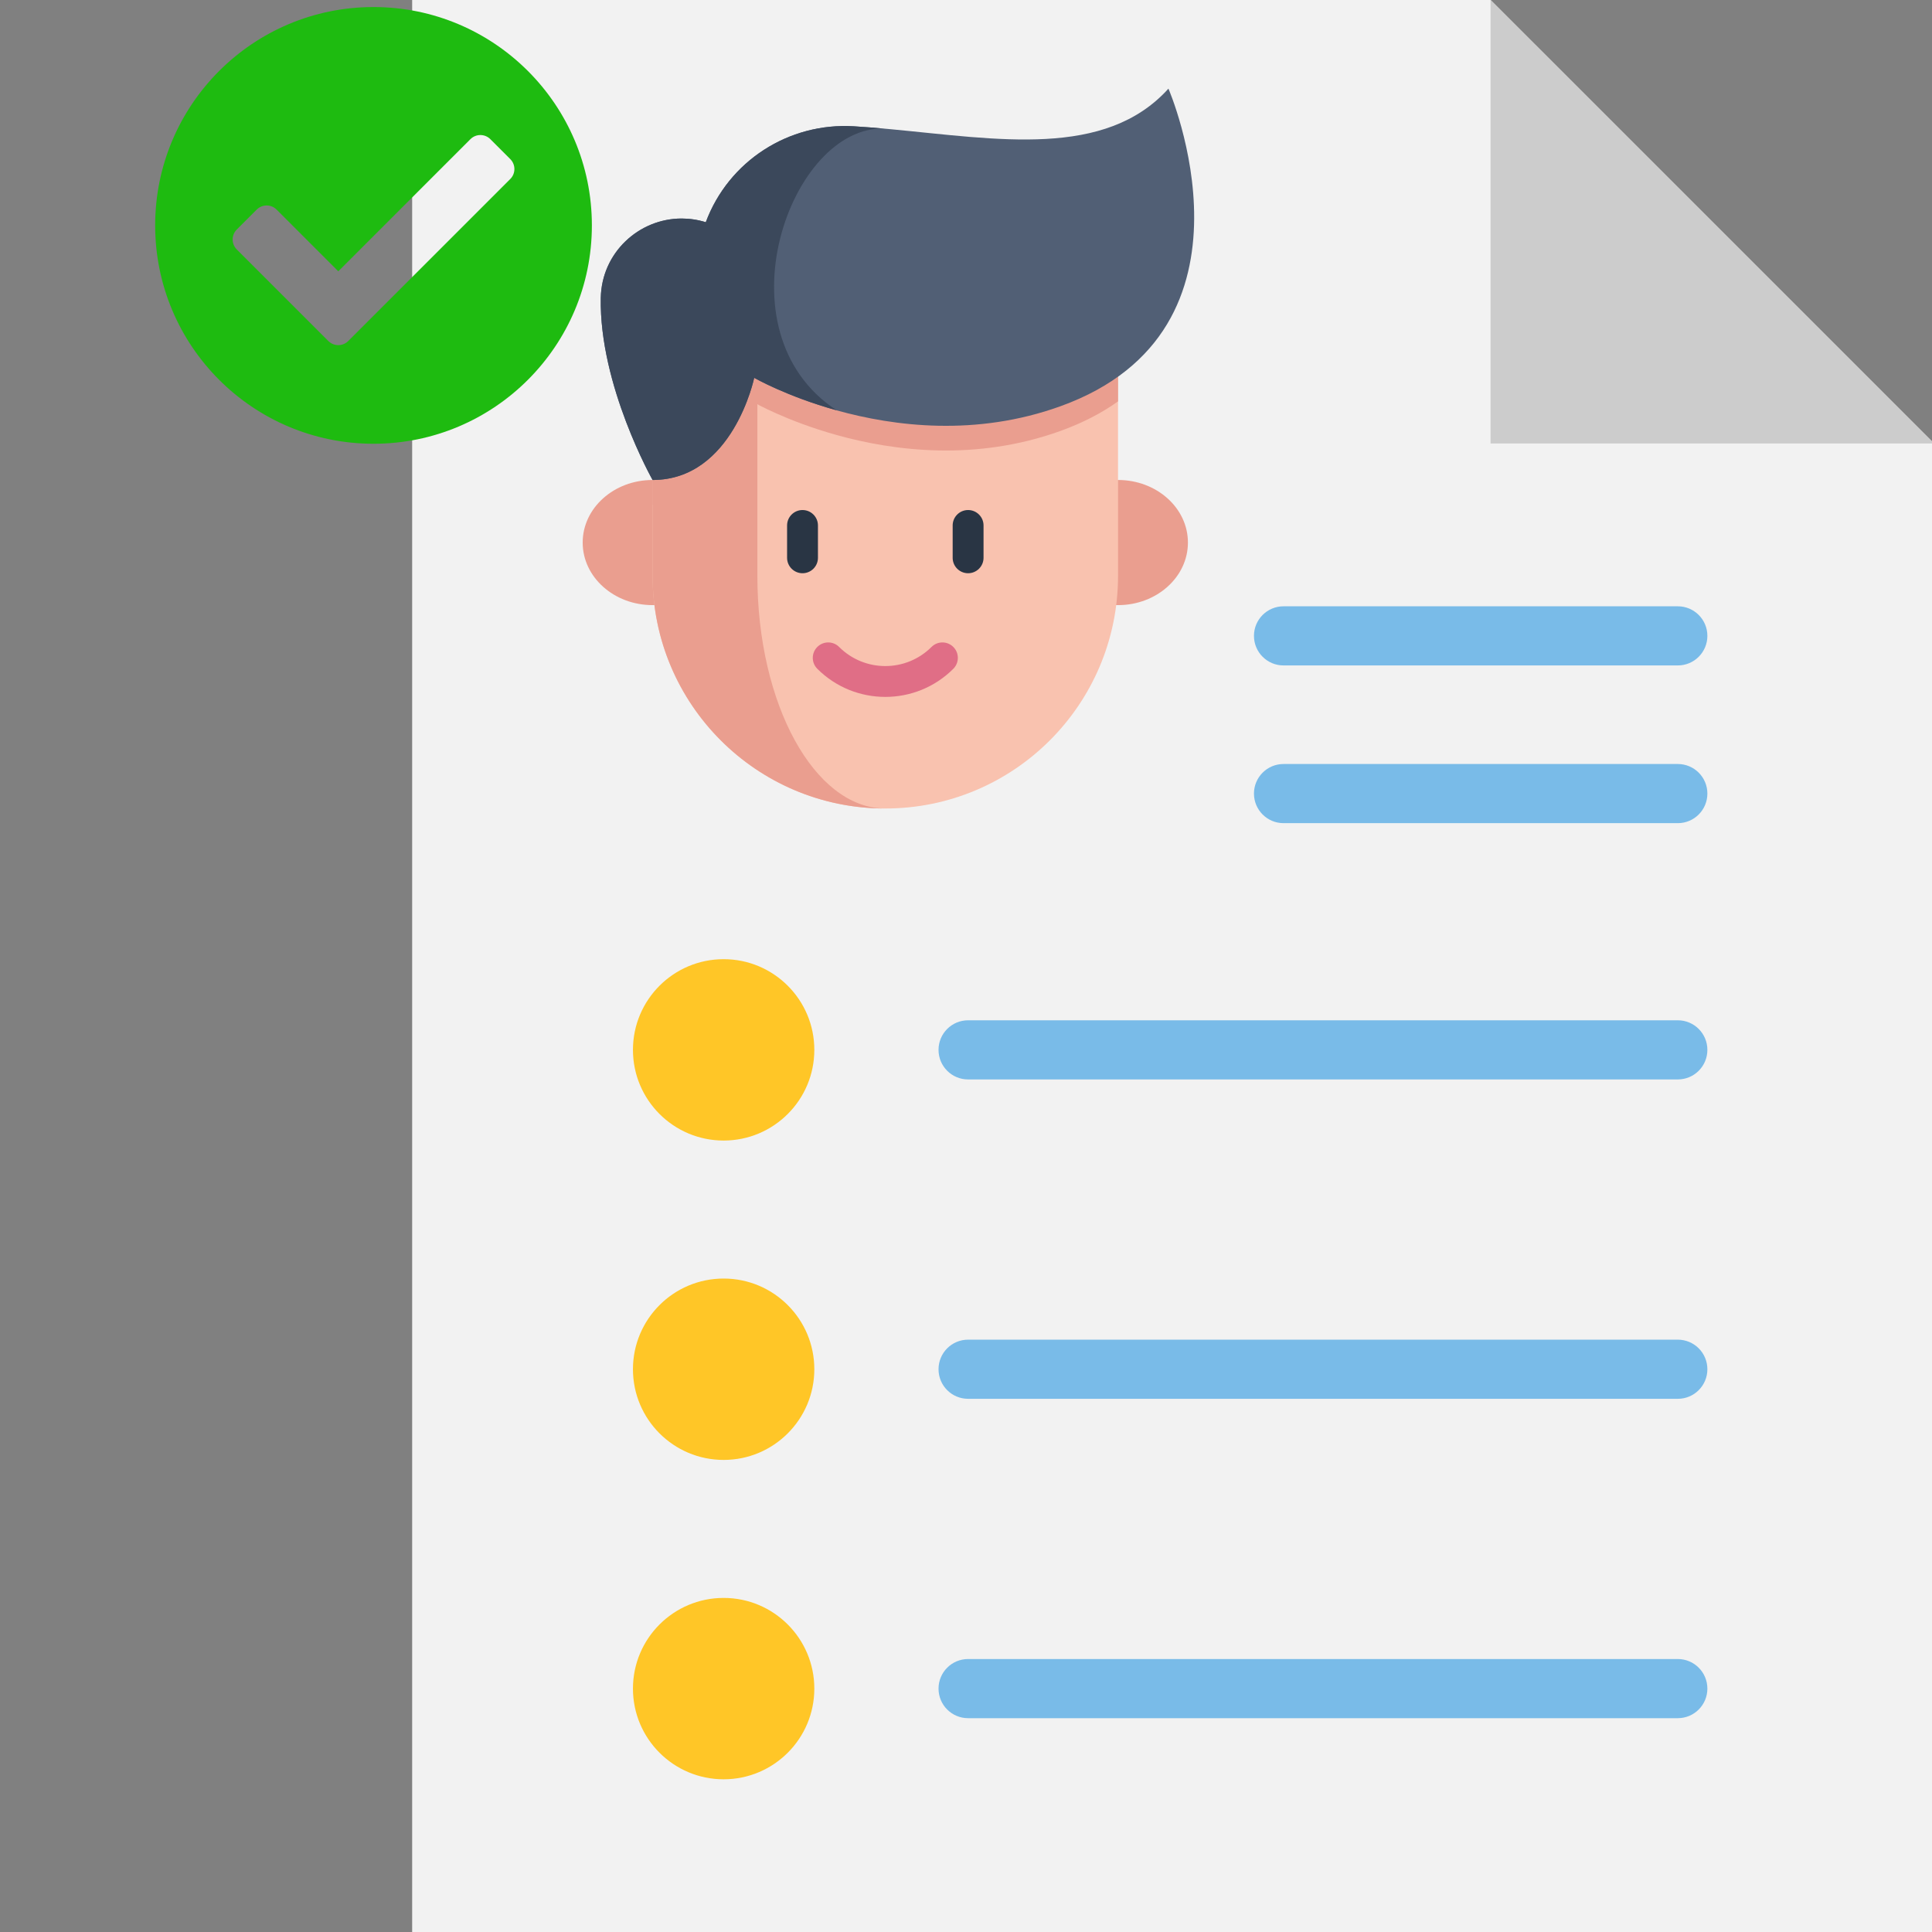 <svg width="200" height="200" viewBox="0 0 300 300" fill="none" xmlns="http://www.w3.org/2000/svg">
<rect x="0" y="0" width="300" height="300" fill="#808080" stroke="none"/>
<g clip-path="url(#clip0)">
<path d="M300.327 68.866V300H64V0H231.455L300.327 68.866Z" fill="#F2F2F2"/>
<path d="M300.327 68.866H231.455V0" fill="#CCCCCC"/>
<path d="M260.529 103.329H199.306C196.77 103.329 194.714 101.273 194.714 98.737C194.714 96.201 196.77 94.146 199.306 94.146H260.529C263.065 94.146 265.121 96.201 265.121 98.737C265.121 101.273 263.065 103.329 260.529 103.329Z" fill="#79BBE8"/>
<path d="M260.529 127.819H199.306C196.77 127.819 194.714 125.761 194.714 123.225C194.714 120.692 196.77 118.634 199.306 118.634H260.529C263.065 118.634 265.121 120.692 265.121 123.225C265.121 125.761 263.065 127.819 260.529 127.819Z" fill="#79BBE8"/>
<path d="M126.448 163.023C126.448 170.798 120.142 177.104 112.365 177.104C104.59 177.104 98.284 170.798 98.284 163.023C98.284 155.246 104.59 148.94 112.365 148.94C120.142 148.94 126.448 155.246 126.448 163.023Z" fill="#FFC627"/>
<path d="M126.448 262.207C126.448 269.982 120.142 276.288 112.365 276.288C104.59 276.288 98.284 269.982 98.284 262.207C98.284 254.43 104.59 248.124 112.365 248.124C120.142 248.124 126.448 254.43 126.448 262.207Z" fill="#FFC627"/>
<path d="M126.448 212.615C126.448 220.39 120.142 226.696 112.365 226.696C104.59 226.696 98.284 220.39 98.284 212.615C98.284 204.838 104.59 198.532 112.365 198.532C120.142 198.532 126.448 204.838 126.448 212.615Z" fill="#FFC627"/>
<path d="M260.529 167.615H150.325C147.789 167.615 145.734 165.559 145.734 163.023C145.734 160.487 147.789 158.43 150.325 158.43H260.529C263.065 158.43 265.121 160.487 265.121 163.023C265.121 165.559 263.065 167.615 260.529 167.615Z" fill="#79BBE8"/>
<path d="M260.529 217.207H150.325C147.789 217.207 145.734 215.151 145.734 212.615C145.734 210.079 147.789 208.022 150.325 208.022H260.529C263.065 208.022 265.121 210.079 265.121 212.615C265.121 215.151 263.065 217.207 260.529 217.207Z" fill="#79BBE8"/>
<path d="M260.529 266.798H150.325C147.789 266.798 145.734 264.743 145.734 262.207C145.734 259.671 147.789 257.613 150.325 257.613H260.529C263.065 257.613 265.121 259.671 265.121 262.207C265.121 264.743 263.065 266.798 260.529 266.798Z" fill="#79BBE8"/>
<path d="M101.333 93.963C95.338 93.963 90.479 89.614 90.479 84.247C90.479 78.882 95.338 74.531 101.333 74.531H173.609C179.604 74.531 184.46 78.882 184.46 84.247C184.46 89.614 179.601 93.963 173.609 93.963" fill="#EA9E8F"/>
<path d="M173.609 53.268V89.406C173.609 109.364 157.43 125.544 137.471 125.544C127.492 125.544 118.456 121.497 111.917 114.96C105.38 108.421 101.333 99.383 101.333 89.406V53.268H173.609Z" fill="#F9C2AF"/>
<path d="M137.215 125.542C127.336 125.475 118.403 121.445 111.917 114.96C105.377 108.419 101.333 99.385 101.333 89.406V53.268H117.604V89.406C117.604 99.385 119.827 108.417 123.422 114.96C126.961 121.397 131.829 125.418 137.215 125.542Z" fill="#EA9E8F"/>
<path d="M150.325 89.012C149.002 89.012 147.929 87.939 147.929 86.616V81.594C147.929 80.271 149.002 79.198 150.325 79.198C151.65 79.198 152.724 80.271 152.724 81.594V86.616C152.724 87.939 151.65 89.012 150.325 89.012Z" fill="#293544"/>
<path d="M124.615 89.012C123.292 89.012 122.218 87.939 122.218 86.616V81.594C122.218 80.271 123.292 79.198 124.615 79.198C125.94 79.198 127.011 80.271 127.011 81.594V86.616C127.011 87.939 125.94 89.012 124.615 89.012Z" fill="#293544"/>
<path d="M173.609 53.268V62.325C171.133 64.096 168.171 65.653 164.653 66.923C151.557 71.638 138.879 70.052 129.916 67.552C129.916 67.552 129.913 67.552 129.913 67.548C122.102 65.376 117.11 62.505 117.11 62.505C117.11 62.505 113.816 78.367 101.333 78.367V53.268H173.609Z" fill="#EA9E8F"/>
<path d="M164.651 63.087C151.556 67.806 138.881 66.218 129.913 63.718C129.913 63.718 129.911 63.718 129.911 63.716C122.104 61.539 117.112 58.669 117.112 58.669C117.112 58.669 113.816 74.531 101.335 74.531C101.335 74.531 93.029 59.841 93.29 46.25C93.425 39.203 99.236 33.932 105.842 33.932C107.076 33.932 108.337 34.112 109.593 34.506C113.132 25.008 122.477 18.995 132.596 19.611C134.173 19.707 135.757 19.833 137.35 19.977C137.654 20.002 137.961 20.029 138.265 20.059C138.297 20.061 138.329 20.064 138.359 20.068C154.875 21.618 171.606 24.639 181.435 13.765C181.435 13.765 197.681 51.189 164.651 63.087Z" fill="#515F75"/>
<path d="M132.594 19.611C134.171 19.707 135.757 19.833 137.347 19.977C122.775 19.361 111.198 51.455 129.911 63.714C122.104 61.539 117.112 58.669 117.112 58.669C117.112 58.669 113.816 74.531 101.333 74.531C101.333 74.531 93.029 59.841 93.29 46.25C93.425 39.203 99.236 33.932 105.842 33.932C107.076 33.932 108.337 34.112 109.593 34.506C113.132 25.008 122.477 18.995 132.594 19.611Z" fill="#3B485B"/>
<path d="M138.366 20.071C138.332 20.066 138.3 20.061 138.265 20.059C138.295 20.061 138.327 20.066 138.359 20.068L138.366 20.071Z" fill="#F4AF9D"/>
<path d="M137.471 108.215C133.646 108.215 129.822 106.76 126.91 103.848C125.974 102.912 125.974 101.395 126.91 100.459C127.846 99.522 129.364 99.522 130.3 100.459C134.253 104.414 140.687 104.414 144.642 100.459C145.578 99.522 147.095 99.522 148.032 100.459C148.968 101.395 148.968 102.912 148.032 103.848C145.12 106.76 141.296 108.215 137.471 108.215Z" fill="#E06E86"/>
<path d="M91.906 35C91.906 53.726 76.726 68.906 58 68.906C39.274 68.906 24.094 53.726 24.094 35C24.094 16.274 39.274 1.094 58 1.094C76.726 1.094 91.906 16.274 91.906 35ZM54.078 52.953L79.234 27.797C80.089 26.943 80.089 25.558 79.234 24.703L76.141 21.61C75.287 20.755 73.901 20.755 73.047 21.61L52.531 42.126L42.953 32.547C42.099 31.693 40.714 31.693 39.859 32.547L36.766 35.641C35.911 36.495 35.911 37.88 36.766 38.734L50.984 52.953C51.839 53.807 53.224 53.807 54.078 52.953Z" fill="#1EBB10"/>
</g>
<defs>
<clipPath id="clip0">
<rect width="300" height="300" fill="white"/>
</clipPath>
</defs>
</svg>
